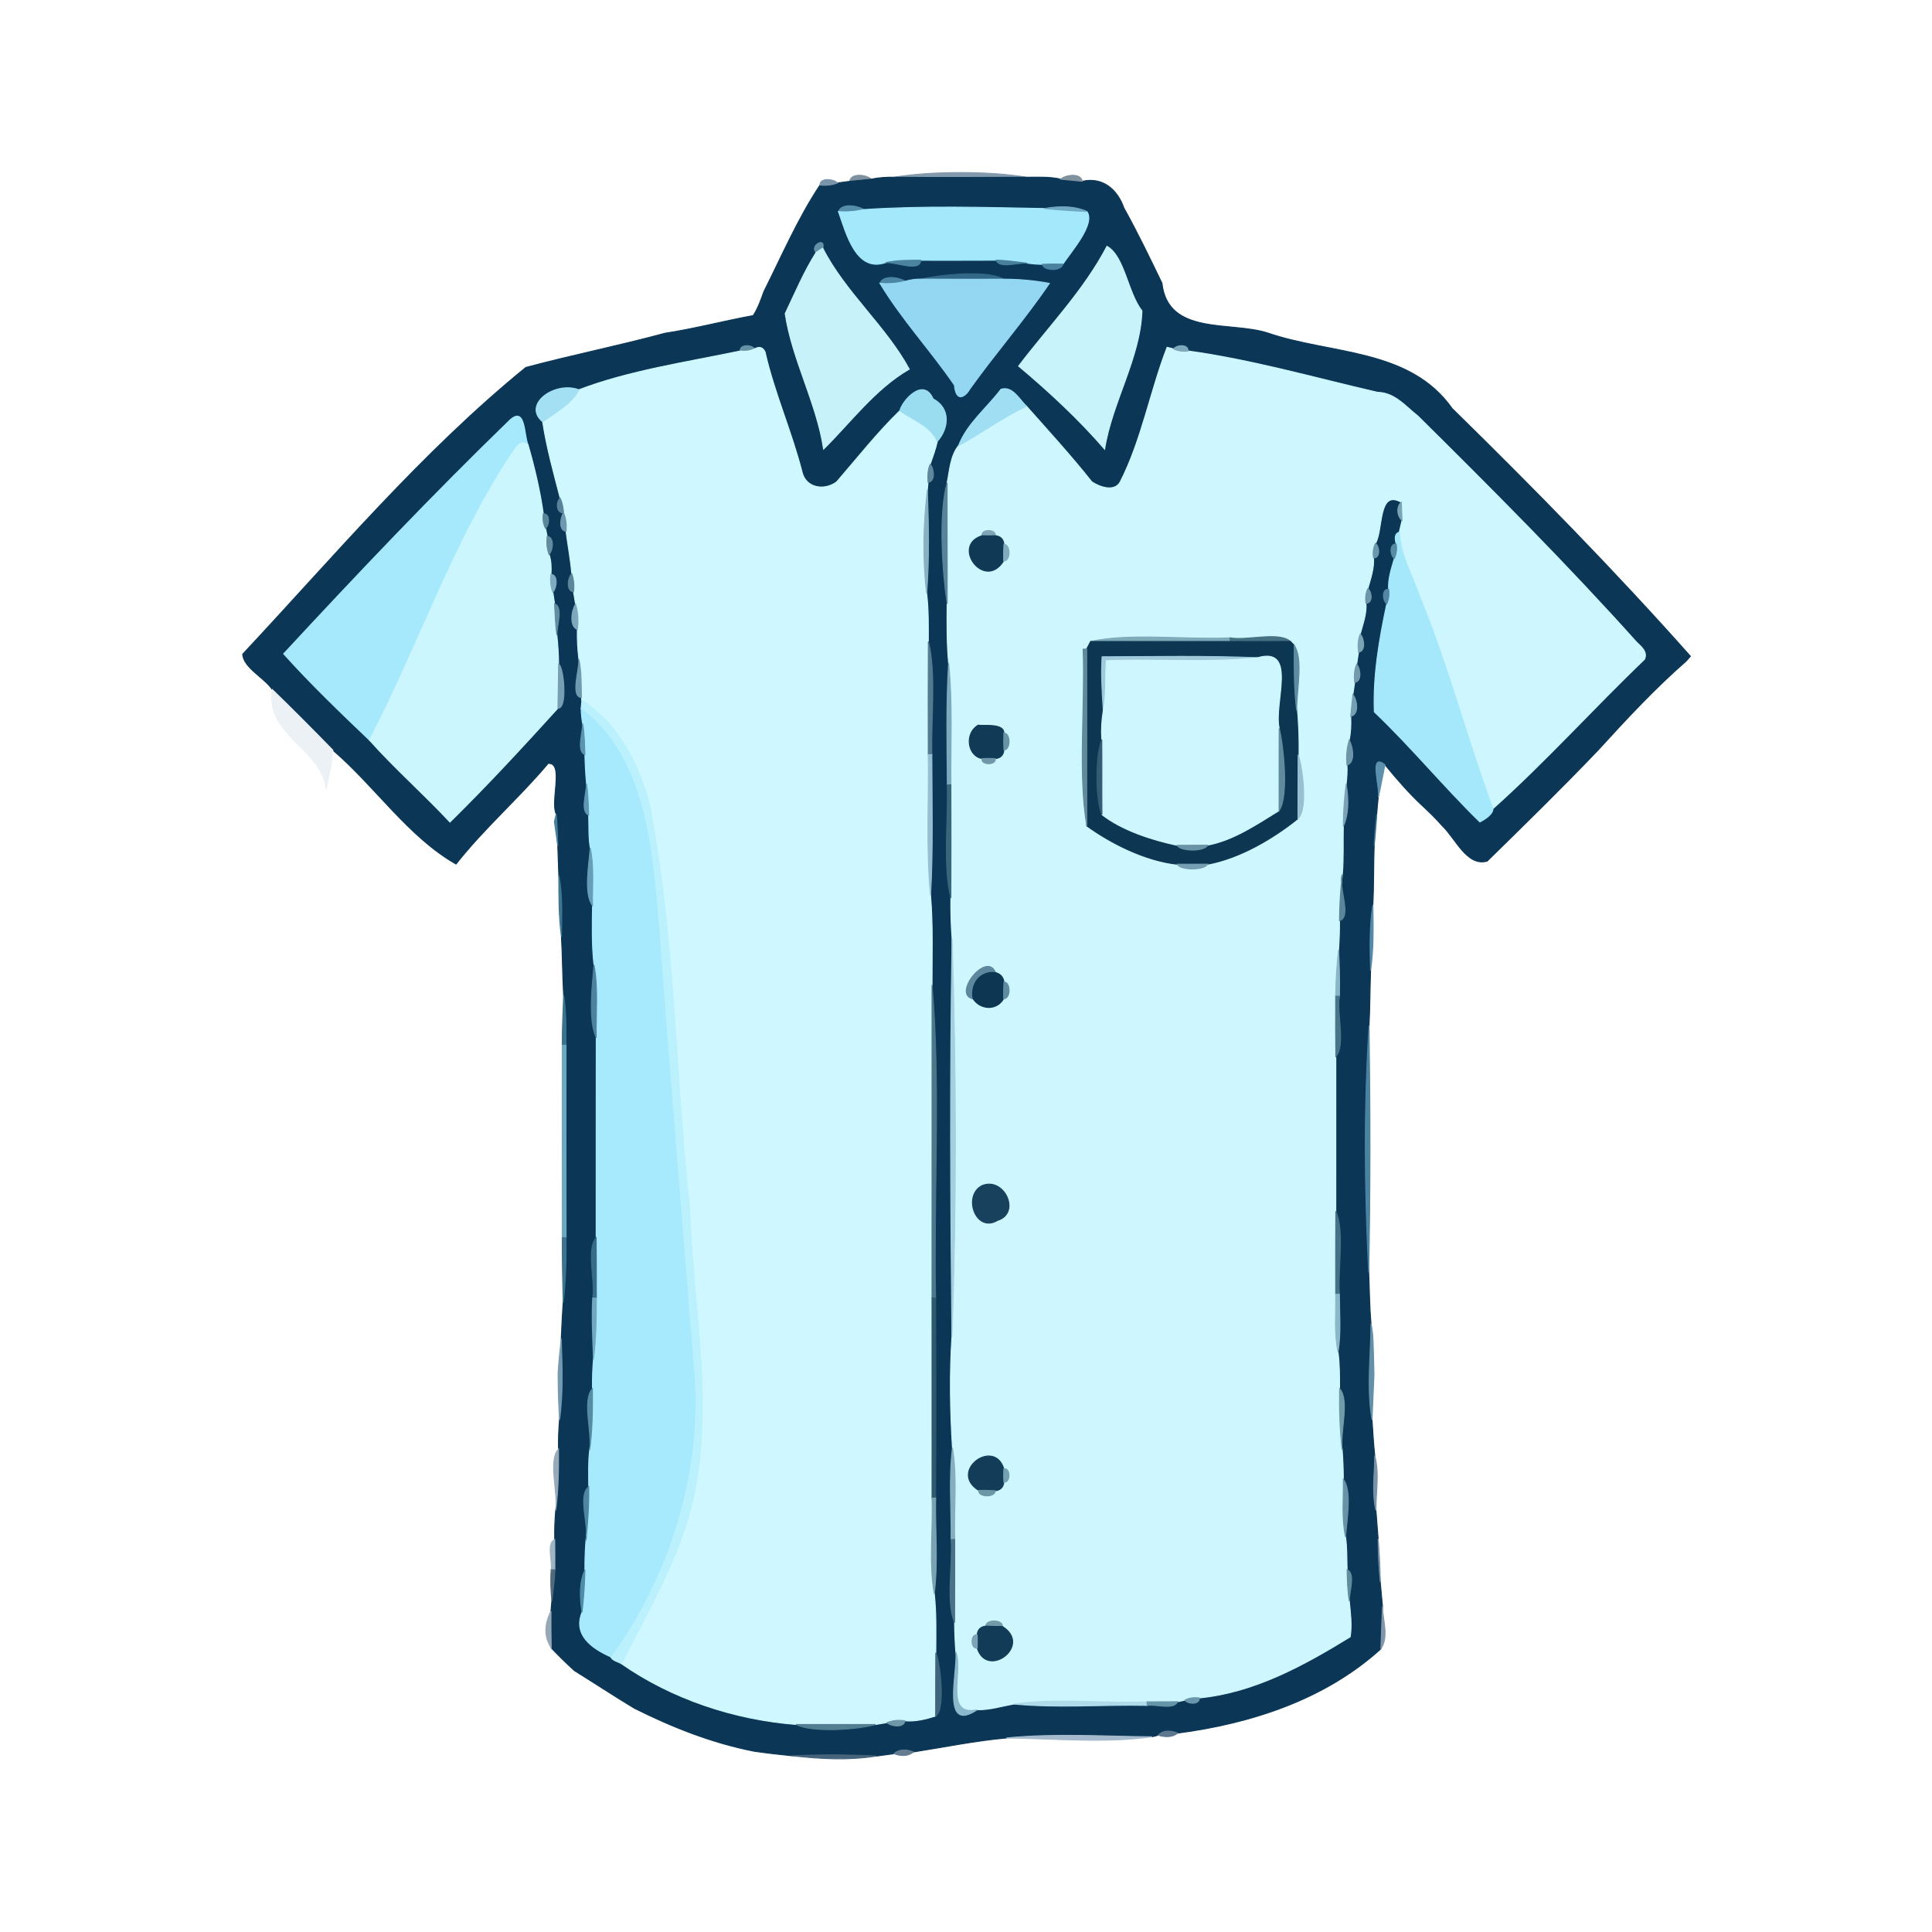 <svg xmlns="http://www.w3.org/2000/svg" height="512pt" version="1.1" viewBox="0 0 512 512" width="512pt">

<path d="M 237.01 46.97 C 246.37 45.32 262.63 45.31 271.99 46.97 C 260.33 47.01 248.67 47.08 237.01 46.97 Z" fill="#839aac" opacity="1.00" stroke="#839aac" stroke-width="0.25" data-index="1"></path>
<path d="M 225.18 48.06 C 225.48 45.78 229.55 46.23 230.92 47.49 C 229.48 47.63 226.61 47.92 225.18 48.06 Z" fill="#7f919f" opacity="1.00" stroke="#7f919f" stroke-width="0.25" data-index="2"></path>
<path d="M 230.92 47.49 C 232.91 47.04 234.96 46.93 237.01 46.97 C 248.67 47.08 260.33 47.01 271.99 46.97 C 275.01 46.98 278.11 46.78 281.09 47.48 C 282.52 47.62 285.38 47.91 286.81 48.05 C 292.28 46.82 296.16 50.28 297.84 55.12 C 301.47 61.62 304.68 68.34 307.93 75.03 C 309.48 89.06 326.30 85.06 335.99 88.26 C 352.77 94.00 373.56 92.26 384.83 108.26 C 406.52 129.51 427.81 151.22 447.97 173.91 C 447.69 174.23 447.14 174.87 446.87 175.18 C 438.54 182.45 430.97 190.60 423.55 198.74 C 413.96 208.78 404.02 218.49 394.11 228.21 C 388.72 229.72 385.72 222.13 382.21 218.85 C 380.61 216.99 378.84 215.30 377.06 213.63 C 373.40 210.25 370.17 206.49 367.02 202.66 C 362.58 199.18 365.85 208.81 365.25 211.27 C 365.09 212.77 364.96 214.28 364.84 215.79 C 364.51 218.57 364.22 221.40 364.17 224.21 C 363.97 229.40 364.10 234.60 363.82 239.79 C 362.89 245.55 363.05 251.40 363.22 257.22 C 363.04 262.06 363.06 266.93 362.81 271.78 C 361.41 293.53 361.59 315.47 362.72 337.23 C 362.92 341.71 362.94 346.23 363.32 350.72 C 363.30 359.20 362.10 367.86 363.60 376.28 C 363.81 379.40 363.99 382.58 364.32 385.71 C 364.31 390.54 363.49 395.52 364.64 400.30 C 364.84 402.78 365.03 405.27 365.22 407.78 C 365.23 411.59 365.42 415.41 365.78 419.23 C 365.93 420.85 366.22 424.09 366.37 425.72 C 366.19 429.43 366.08 433.21 365.95 436.95 C 351.21 450.36 331.55 456.75 312.10 459.29 C 310.40 458.61 308.30 458.38 306.94 459.85 C 306.54 459.96 305.73 460.17 305.32 460.27 C 292.46 460.16 279.52 459.29 266.70 460.58 C 258.42 461.32 250.28 463.01 242.08 464.28 C 240.38 463.61 238.35 463.43 236.90 464.75 C 235.36 464.95 233.82 465.15 232.28 465.37 C 224.77 464.96 217.26 464.99 209.75 465.28 C 206.42 464.95 203.14 464.57 199.84 464.09 C 188.75 461.92 178.20 457.75 168.13 452.71 C 162.76 449.48 157.53 446.02 152.21 442.72 C 150.09 440.79 148.05 438.79 146.08 436.71 C 146.03 433.44 145.99 430.24 146.01 426.99 C 146.07 426.31 146.19 424.94 146.25 424.26 C 146.57 421.48 147.00 418.78 147.04 416.01 C 147.06 413.32 147.05 410.65 147.01 407.99 C 146.95 405.39 147.04 402.81 147.27 400.26 C 147.99 394.86 148.04 389.41 148.01 384.00 C 147.96 381.40 148.05 378.82 148.28 376.26 C 149.30 369.13 148.96 361.92 148.74 354.77 C 148.88 351.56 149.02 348.41 149.24 345.23 C 149.95 339.51 150.07 333.74 150.02 328.00 C 149.99 310.99 150.00 293.99 150.01 276.99 C 149.98 272.55 150.09 268.09 149.37 263.71 C 149.08 258.54 149.07 253.38 148.79 248.23 C 148.84 242.81 149.17 237.34 148.09 232.00 C 148.01 229.39 147.92 226.80 147.82 224.22 C 147.70 221.36 147.71 218.54 147.40 215.72 C 145.76 212.50 149.57 201.98 145.26 202.32 C 137.50 211.55 128.32 219.48 120.85 228.98 C 108.15 221.73 99.43 208.41 88.22 198.81 C 82.94 193.40 77.62 188.03 72.19 182.77 C 70.10 179.61 64.50 176.97 64.32 173.36 C 88.59 147.41 111.71 119.88 139.35 97.38 C 151.58 94.10 164.02 91.62 176.24 88.31 C 184.10 87.11 191.80 85.06 199.61 83.63 C 200.88 81.67 201.66 79.46 202.43 77.28 C 207.20 67.78 211.41 57.94 217.30 49.06 C 218.88 49.19 220.48 49.08 221.96 48.48 C 222.77 48.37 224.38 48.17 225.18 48.06 C 226.61 47.92 229.48 47.63 230.92 47.49 Z" fill="#0b3655" opacity="1.00" stroke="#0b3655" stroke-width="0.25" data-index="3" style="opacity: 1;"></path>
<path d="M 281.09 47.48 C 282.45 46.26 286.50 45.79 286.81 48.05 C 285.38 47.91 282.52 47.62 281.09 47.48 Z" fill="#80929e" opacity="1.00" stroke="#80929e" stroke-width="0.25" data-index="4"></path>
<path d="M 217.30 49.06 C 217.27 47.01 220.87 47.39 221.96 48.48 C 220.48 49.08 218.88 49.19 217.30 49.06 Z" fill="#7a94aa" opacity="1.00" stroke="#7a94aa" stroke-width="0.25" data-index="5"></path>
<path d="M 222.20 56.08 C 222.99 53.79 227.18 54.43 228.93 55.54 C 226.73 56.08 224.49 56.26 222.20 56.08 Z" fill="#568da9" opacity="1.00" stroke="#568da9" stroke-width="0.25" data-index="6"></path>
<path d="M 228.93 55.54 C 244.80 54.47 260.83 54.97 276.74 55.26 C 280.49 55.63 284.26 55.89 288.04 56.05 C 290.34 59.28 284.24 66.22 281.67 70.00 C 279.85 69.95 278.02 69.96 276.21 70.06 C 274.88 70.04 273.56 69.93 272.25 69.75 C 269.48 69.41 266.77 69.00 264.00 68.96 C 257.32 68.95 250.66 69.03 243.99 68.97 C 240.86 68.97 237.73 68.92 234.67 69.60 C 226.82 72.29 224.21 61.76 222.20 56.08 C 224.49 56.26 226.73 56.08 228.93 55.54 Z" fill="#a4e8fc" opacity="1.00" stroke="#a4e8fc" stroke-width="0.25" data-index="7" style="opacity: 1;"></path>
<path d="M 276.74 55.26 C 281.40 54.44 285.16 54.71 288.04 56.05 C 284.26 55.89 280.49 55.63 276.74 55.26 Z" fill="#70a7c2" opacity="1.00" stroke="#70a7c2" stroke-width="0.25" data-index="8"></path>

<path d="M 216.27 66.91 C 214.43 65.07 218.94 62.68 218.03 65.75 C 217.59 66.04 216.71 66.62 216.27 66.91 Z" fill="#6491a8" opacity="1.00" stroke="#6491a8" stroke-width="0.25" data-index="10"></path>
<path d="M 293.36 65.27 C 298.02 67.87 298.85 77.54 302.63 82.38 C 302.23 94.88 294.72 106.51 292.74 119.03 C 286.12 111.33 277.84 103.62 269.94 97.02 C 277.86 86.56 287.22 77.01 293.36 65.27 Z" fill="#c8f3fa" opacity="1.00" stroke="#c8f3fa" stroke-width="0.25" data-index="11" style="opacity: 1;"></path>
<path d="M 216.27 66.91 C 216.71 66.62 217.59 66.04 218.03 65.75 C 223.99 77.48 234.84 86.49 240.96 97.83 C 231.86 103.10 225.31 112.09 218.26 119.02 C 216.37 106.63 209.94 95.44 208.08 83.11 C 210.68 77.66 213.04 72.03 216.27 66.91 Z" fill="#c7f2f9" opacity="1.00" stroke="#c7f2f9" stroke-width="0.25" data-index="12" style="opacity: 1;"></path>
<path d="M 234.67 69.60 C 237.73 68.92 240.86 68.97 243.99 68.97 C 243.86 72.27 237.12 69.30 234.67 69.60 Z" fill="#4b849e" opacity="1.00" stroke="#4b849e" stroke-width="0.25" data-index="13"></path>
<path d="M 264.00 68.96 C 266.77 69.00 269.48 69.41 272.25 69.75 C 269.80 69.47 264.88 71.32 264.00 68.96 Z" fill="#48809b" opacity="1.00" stroke="#48809b" stroke-width="0.25" data-index="14"></path>
<path d="M 276.21 70.06 C 278.02 69.96 279.85 69.95 281.67 70.00 C 281.35 71.90 276.64 71.87 276.21 70.06 Z" fill="#4b829f" opacity="1.00" stroke="#4b829f" stroke-width="0.25" data-index="15"></path>
<path d="M 244.01 73.97 C 248.57 72.93 261.46 71.36 266.02 73.99 C 258.68 74.02 251.34 74.01 244.01 73.97 Z" fill="#326787" opacity="1.00" stroke="#326787" stroke-width="0.25" data-index="16"></path>
<path d="M 233.19 75.07 C 234.03 72.80 238.17 73.46 239.94 74.54 C 237.74 75.12 235.49 75.30 233.19 75.07 Z" fill="#4b86a4" opacity="1.00" stroke="#4b86a4" stroke-width="0.25" data-index="17"></path>
<path d="M 239.94 74.54 C 241.26 74.13 242.62 73.95 244.01 73.97 C 251.34 74.01 258.68 74.02 266.02 73.99 C 270.07 73.98 274.12 74.35 278.10 75.09 C 271.55 84.74 263.83 93.55 257.05 103.04 C 256.10 104.82 253.40 107.15 252.93 102.06 C 246.63 92.87 238.94 84.64 233.19 75.07 C 235.49 75.30 237.74 75.12 239.94 74.54 Z" fill="#94d7f2" opacity="1.00" stroke="#94d7f2" stroke-width="0.25" data-index="18"></path>

<path d="M 176.24 88.31 C 182.51 83.30 193.34 77.52 202.43 77.28 C 201.66 79.46 200.88 81.67 199.61 83.63 C 191.80 85.06 184.10 87.11 176.24 88.31 Z" fill="#a2ddef" opacity="1.00" stroke="#a2ddef" stroke-width="0.25" data-index="20" style="opacity: 1; visibility: hidden;"></path>
<path d="M 196.16 93.02 C 196.00 91.17 199.15 91.32 199.99 92.44 C 198.81 93.06 197.47 93.19 196.16 93.02 Z" fill="#6791a5" opacity="1.00" stroke="#6791a5" stroke-width="0.25" data-index="21"></path>
<path d="M 199.99 92.44 C 201.23 91.74 202.15 92.02 202.75 93.27 C 205.23 104.21 209.88 114.49 212.62 125.35 C 213.76 129.42 218.58 130.07 221.73 127.70 C 227.23 121.34 232.43 114.71 238.47 108.84 C 241.93 111.33 246.64 112.81 248.40 116.99 C 247.94 119.05 247.20 121.03 246.52 123.02 C 245.82 124.52 245.85 126.18 245.94 127.79 C 245.90 128.27 245.81 129.23 245.77 129.71 C 244.70 138.84 244.45 148.16 245.58 157.31 C 246.09 161.51 246.02 165.77 246.02 170.00 C 245.96 180.00 245.97 190.00 246.00 200.00 C 246.19 212.43 245.39 224.91 246.61 237.30 C 247.28 245.18 246.98 253.10 247.00 261.00 C 246.99 288.67 247.01 316.34 246.99 344.00 C 247.00 361.67 246.99 379.33 247.00 397.00 C 247.31 405.41 246.13 413.98 247.59 422.32 C 248.18 427.50 248.01 432.77 248.00 438.00 C 247.94 443.58 247.98 449.17 247.96 454.76 C 245.33 455.58 242.60 456.29 239.81 456.02 C 238.20 455.78 236.55 455.90 235.04 456.52 C 234.28 456.64 232.77 456.89 232.02 457.01 C 225.00 457.00 217.99 457.00 210.98 457.00 C 194.61 455.73 178.11 450.27 164.66 440.88 C 172.35 425.62 181.54 410.59 184.41 393.39 C 188.75 369.06 183.47 344.55 182.76 320.14 C 178.75 284.18 179.00 247.64 171.86 212.12 C 168.88 201.83 163.56 191.45 154.20 185.65 L 154.09 184.85 C 154.01 181.45 154.11 178.03 153.41 174.69 C 153.08 172.07 152.95 169.44 153.00 166.81 C 153.32 164.48 153.16 162.23 152.53 160.06 C 152.40 159.25 152.13 157.63 151.99 156.82 C 152.19 155.21 152.06 153.58 151.53 152.05 C 151.20 148.27 150.50 144.56 150.01 140.82 C 150.17 139.14 150.01 137.44 149.35 135.88 C 149.25 134.55 149.01 133.23 148.46 132.01 C 146.73 125.32 144.85 118.61 143.82 111.78 C 147.26 109.25 151.33 107.19 153.43 103.29 C 166.64 98.23 181.95 95.99 196.16 93.02 C 197.47 93.19 198.81 93.06 199.99 92.44 Z" fill="#cef7ff" opacity="1.00" stroke="#cef7ff" stroke-width="0.25" data-index="22" style="opacity: 1;"></path>
<path d="M 309.29 92.04 C 309.72 92.15 310.58 92.36 311.01 92.46 C 312.19 93.05 313.53 93.21 314.84 93.01 C 331.74 95.34 348.36 100.11 365.01 103.96 C 369.62 104.02 372.47 107.67 375.75 110.25 C 395.53 129.83 415.19 149.53 433.76 170.23 C 435.00 171.40 436.71 172.80 435.81 174.73 C 422.24 187.72 409.62 201.80 395.64 214.31 C 388.81 195.93 383.89 176.81 376.45 158.62 C 374.44 152.81 371.17 147.27 370.83 141.03 C 371.01 140.25 371.37 138.69 371.55 137.92 C 371.51 136.71 371.42 134.31 371.37 133.11 C 365.13 129.55 366.62 140.47 364.52 143.99 C 363.90 145.18 363.79 146.53 364.00 147.84 C 364.20 150.64 363.23 153.34 362.49 155.99 C 361.91 157.19 361.79 158.53 362.00 159.84 C 362.22 162.66 361.18 165.34 360.48 168.02 C 359.85 169.55 359.83 171.21 360.02 172.82 C 359.90 173.63 359.65 175.23 359.53 176.04 C 358.89 177.55 358.82 179.20 359.00 180.82 C 358.88 181.63 358.64 183.27 358.52 184.09 C 358.38 185.52 358.09 188.38 357.95 189.81 C 358.06 191.91 357.98 194.04 357.56 196.11 C 356.92 198.31 356.72 200.52 356.96 202.77 C 357.06 204.43 356.94 206.09 356.75 207.75 C 356.26 211.47 356.00 215.22 355.99 218.99 C 355.89 223.23 356.11 227.50 355.73 231.74 C 355.26 235.81 355.01 239.90 354.98 244.01 C 355.00 246.58 354.92 249.16 354.73 251.74 C 354.27 255.80 354.00 259.90 353.97 264.00 C 353.93 269.32 353.94 274.67 354.01 280.00 C 353.99 293.66 354.01 307.33 354.00 321.00 C 353.95 328.33 353.97 335.66 353.97 343.00 C 354.07 348.09 353.51 353.29 354.59 358.32 C 355.03 361.49 355.00 364.78 355.00 368.00 C 354.91 373.42 355.06 378.86 355.69 384.26 C 355.89 386.82 355.99 389.40 356.00 392.00 C 356.08 397.08 355.51 402.29 356.58 407.32 C 357.01 410.14 356.90 413.12 357.00 416.00 C 357.05 418.74 357.13 421.57 357.58 424.32 C 357.88 427.41 358.33 430.66 357.82 433.78 C 345.51 441.34 332.49 448.52 317.83 449.97 C 316.52 449.80 315.18 449.92 314.01 450.56 C 313.53 450.66 312.58 450.87 312.11 450.97 C 309.39 450.96 306.69 450.97 303.99 451.00 C 292.25 451.51 280.33 449.93 268.67 451.58 C 265.45 452.15 262.29 453.17 258.99 453.10 C 250.05 455.06 255.38 442.77 253.30 437.74 C 253.10 435.15 253.00 432.57 252.98 430.00 C 253.02 422.66 253.02 415.32 253.01 407.99 C 252.76 399.90 253.74 391.69 252.41 383.68 C 251.80 373.90 251.64 364.03 252.27 354.26 C 253.52 319.15 253.43 283.85 252.31 248.73 C 252.03 245.15 251.95 241.58 251.99 238.00 C 252.04 227.99 252.02 217.99 252.00 208.00 C 251.90 197.23 252.50 186.42 251.39 175.70 C 250.90 170.47 250.96 165.23 251.00 160.00 C 251.07 149.32 250.95 138.64 251.00 127.97 C 251.66 124.70 251.85 120.81 254.02 118.10 C 260.12 114.79 265.73 110.61 272.02 107.64 C 277.85 114.22 283.85 120.76 289.33 127.68 C 291.41 129.08 295.28 130.43 296.82 127.80 C 302.57 116.58 304.74 103.80 309.29 92.04 Z" fill="#cef6fe" opacity="1.00" stroke="#cef6fe" stroke-width="0.25" data-index="23" style="opacity: 1;"></path>
<path d="M 311.01 92.46 C 311.84 91.33 314.99 91.16 314.84 93.01 C 313.53 93.21 312.19 93.05 311.01 92.46 Z" fill="#7ea9bd" opacity="1.00" stroke="#7ea9bd" stroke-width="0.25" data-index="24"></path>
<path d="M 143.82 111.78 C 138.32 107.24 146.96 100.89 153.43 103.29 C 151.33 107.19 147.26 109.25 143.82 111.78 Z" fill="#a3e0f3" opacity="1.00" stroke="#a3e0f3" stroke-width="0.25" data-index="25"></path>
<path d="M 238.47 108.84 C 239.10 106.15 244.70 99.82 247.29 105.70 C 251.98 108.19 251.52 113.45 248.40 116.99 C 246.64 112.81 241.93 111.33 238.47 108.84 Z" fill="#9bddf0" opacity="1.00" stroke="#9bddf0" stroke-width="0.25" data-index="26"></path>
<path d="M 265.27 103.15 C 268.35 102.20 270.15 105.87 272.02 107.64 C 265.73 110.61 260.12 114.79 254.02 118.10 C 256.33 112.16 261.51 108.14 265.27 103.15 Z" fill="#a0dff3" opacity="1.00" stroke="#a0dff3" stroke-width="0.25" data-index="27"></path>

<path d="M 135.32 111.14 C 139.36 107.75 138.83 115.44 139.95 117.90 C 137.56 116.11 136.31 119.48 135.08 121.05 C 119.75 144.52 110.84 171.40 97.92 196.16 C 90.15 188.74 82.34 181.25 75.17 173.27 C 94.76 152.12 114.62 131.20 135.32 111.14 Z" fill="#a6e9fc" opacity="1.00" stroke="#a6e9fc" stroke-width="0.25" data-index="29" style="opacity: 1;"></path>
<path d="M 135.08 121.05 C 136.31 119.48 137.56 116.11 139.95 117.90 C 141.67 123.88 143.13 130.01 143.98 136.17 C 143.81 137.48 143.93 138.83 144.57 140.02 C 144.68 140.55 144.89 141.61 145.00 142.14 C 144.82 143.76 144.90 145.43 145.52 146.96 C 146.10 148.63 146.11 150.44 146.02 152.19 C 145.78 153.80 145.91 155.44 146.51 156.96 C 146.62 157.72 146.85 159.22 146.96 159.98 C 147.11 162.75 147.19 165.55 147.58 168.32 C 147.86 170.87 148.01 173.43 148.04 176.00 C 147.98 179.89 147.93 183.77 147.86 187.66 C 138.55 197.93 129.08 208.18 119.24 217.86 C 112.33 210.44 104.66 203.72 97.92 196.16 C 110.84 171.40 119.75 144.52 135.08 121.05 Z" fill="#ccf6fe" opacity="1.00" stroke="#ccf6fe" stroke-width="0.25" data-index="30" style="opacity: 1;"></path>
<path d="M 245.94 127.79 C 245.85 126.18 245.82 124.52 246.52 123.02 C 247.54 124.18 247.96 127.67 245.94 127.79 Z" fill="#5f889d" opacity="1.00" stroke="#5f889d" stroke-width="0.25" data-index="31"></path>
<path d="M 251.00 160.00 C 249.77 151.92 248.65 136.09 251.00 127.97 C 250.95 138.64 251.07 149.32 251.00 160.00 Z" fill="#578499" opacity="1.00" stroke="#578499" stroke-width="0.25" data-index="32"></path>
<path d="M 245.58 157.31 C 244.45 148.16 244.70 138.84 245.77 129.71 C 246.08 138.90 246.30 148.13 245.58 157.31 Z" fill="#88b2c2" opacity="1.00" stroke="#88b2c2" stroke-width="0.25" data-index="33"></path>
<path d="M 148.46 132.01 C 149.01 133.23 149.25 134.55 149.35 135.88 C 147.42 136.11 147.27 132.97 148.46 132.01 Z" fill="#5a829b" opacity="1.00" stroke="#5a829b" stroke-width="0.25" data-index="34"></path>
<path d="M 371.37 133.11 C 371.42 134.31 371.51 136.71 371.55 137.92 C 370.23 136.82 369.98 134.24 371.37 133.11 Z" fill="#78a4b5" opacity="1.00" stroke="#78a4b5" stroke-width="0.25" data-index="35"></path>
<path d="M 143.98 136.17 C 145.82 136.02 145.66 139.15 144.57 140.02 C 143.93 138.83 143.81 137.48 143.98 136.17 Z" fill="#5b8598" opacity="1.00" stroke="#5b8598" stroke-width="0.25" data-index="36"></path>
<path d="M 149.35 135.88 C 150.01 137.44 150.17 139.14 150.01 140.82 C 148.00 140.60 148.47 137.15 149.35 135.88 Z" fill="#6f97af" opacity="1.00" stroke="#6f97af" stroke-width="0.25" data-index="37"></path>
<path d="M 260.24 141.97 C 259.90 140.14 264.09 140.14 263.76 141.97 C 262.58 142.03 261.41 142.03 260.24 141.97 Z" fill="#7ca5b7" opacity="1.00" stroke="#7ca5b7" stroke-width="0.25" data-index="38"></path>
<path d="M 370.01 144.17 C 369.49 142.36 369.76 141.31 370.83 141.03 C 371.17 147.27 374.44 152.81 376.45 158.62 C 383.89 176.81 388.81 195.93 395.64 214.31 C 395.71 215.77 393.49 217.16 392.18 217.83 C 382.53 208.40 373.98 197.96 364.21 188.66 C 363.83 179.03 365.51 169.40 367.51 160.00 C 368.06 158.79 368.20 157.46 368.00 156.16 C 367.80 153.36 368.76 150.66 369.51 148.00 C 370.07 146.80 370.23 145.47 370.01 144.17 Z" fill="#a6e8fb" opacity="1.00" stroke="#a6e8fb" stroke-width="0.25" data-index="39"></path>
<path d="M 145.00 142.14 C 146.98 142.34 146.56 145.79 145.52 146.96 C 144.90 145.43 144.82 143.76 145.00 142.14 Z" fill="#628c9d" opacity="1.00" stroke="#628c9d" stroke-width="0.25" data-index="40"></path>
<path d="M 265.97 148.65 C 260.93 156.70 251.92 144.59 260.24 141.97 C 261.41 142.03 262.58 142.03 263.76 141.97 C 265.13 142.09 265.90 142.85 266.06 144.24 C 265.97 145.71 265.94 147.18 265.97 148.65 Z" fill="#0f3955" opacity="1.00" stroke="#0f3955" stroke-width="0.25" data-index="41"></path>
<path d="M 266.06 144.24 C 267.90 144.25 267.87 148.79 265.97 148.65 C 265.94 147.18 265.97 145.71 266.06 144.24 Z" fill="#81acbc" opacity="1.00" stroke="#81acbc" stroke-width="0.25" data-index="42"></path>
<path d="M 364.00 147.84 C 363.79 146.53 363.90 145.18 364.52 143.99 C 365.63 144.83 365.84 147.97 364.00 147.84 Z" fill="#6c98ab" opacity="1.00" stroke="#6c98ab" stroke-width="0.25" data-index="43"></path>
<path d="M 369.51 148.00 C 368.37 147.18 368.15 144.02 370.01 144.17 C 370.23 145.47 370.07 146.80 369.51 148.00 Z" fill="#568ba2" opacity="1.00" stroke="#568ba2" stroke-width="0.25" data-index="44"></path>
<path d="M 146.02 152.19 C 147.99 152.35 147.56 155.83 146.51 156.96 C 145.91 155.44 145.78 153.80 146.02 152.19 Z" fill="#80aac0" opacity="1.00" stroke="#80aac0" stroke-width="0.25" data-index="45"></path>
<path d="M 151.53 152.05 C 152.06 153.58 152.19 155.21 151.99 156.82 C 149.99 156.67 150.41 153.14 151.53 152.05 Z" fill="#598698" opacity="1.00" stroke="#598698" stroke-width="0.25" data-index="46"></path>
<path d="M 362.00 159.84 C 361.79 158.53 361.91 157.19 362.49 155.99 C 363.62 156.81 363.85 159.98 362.00 159.84 Z" fill="#6c95aa" opacity="1.00" stroke="#6c95aa" stroke-width="0.25" data-index="47"></path>
<path d="M 367.51 160.00 C 366.35 159.19 366.14 156.00 368.00 156.16 C 368.20 157.46 368.06 158.79 367.51 160.00 Z" fill="#5385a5" opacity="1.00" stroke="#5385a5" stroke-width="0.25" data-index="48"></path>
<path d="M 146.96 159.98 C 149.34 160.94 147.53 165.86 147.58 168.32 C 147.19 165.55 147.11 162.75 146.96 159.98 Z" fill="#628c9f" opacity="1.00" stroke="#628c9f" stroke-width="0.25" data-index="49"></path>
<path d="M 152.53 160.06 C 153.16 162.23 153.32 164.48 153.00 166.81 C 150.82 165.93 151.45 161.81 152.53 160.06 Z" fill="#7ea9bc" opacity="1.00" stroke="#7ea9bc" stroke-width="0.25" data-index="50"></path>
<path d="M 360.02 172.82 C 359.83 171.21 359.85 169.55 360.48 168.02 C 361.53 169.15 362.00 172.63 360.02 172.82 Z" fill="#7aa3b4" opacity="1.00" stroke="#7aa3b4" stroke-width="0.25" data-index="51"></path>
<path d="M 289.02 170.00 C 299.33 167.68 314.01 169.56 326.00 169.04 L 326.00 170.00 C 313.67 170.03 301.35 169.98 289.02 170.00 Z" fill="#7faaba" opacity="1.00" stroke="#7faaba" stroke-width="0.25" data-index="52"></path>
<path d="M 326.00 169.04 C 330.66 169.82 339.00 167.30 341.98 170.00 C 336.64 169.99 331.33 170.04 326.00 170.00 L 326.00 169.04 Z" fill="#467183" opacity="1.00" stroke="#467183" stroke-width="0.25" data-index="53"></path>
<path d="M 246.02 170.00 C 248.12 178.18 246.72 190.13 246.95 199.99 L 246.00 200.00 C 245.97 190.00 245.96 180.00 246.02 170.00 Z" fill="#537a90" opacity="1.00" stroke="#537a90" stroke-width="0.25" data-index="54"></path>
<path d="M 287.99 171.99 C 288.24 171.49 288.76 170.50 289.02 170.00 C 301.35 169.98 313.67 170.03 326.00 170.00 C 331.33 170.04 336.64 169.99 341.98 170.00 C 342.23 170.25 342.73 170.75 342.98 171.01 C 342.95 176.78 342.92 182.57 343.62 188.31 C 343.94 192.20 344.07 196.09 344.02 200.00 C 343.96 205.64 344.00 211.29 343.97 216.94 C 337.52 222.13 328.71 227.41 320.04 229.01 C 317.34 229.01 314.65 229.01 311.97 229.03 C 303.47 228.08 294.50 223.55 288.02 218.88 C 287.95 203.25 288.04 187.62 287.99 171.99 Z" fill="#0d3653" opacity="1.00" stroke="#0d3653" stroke-width="0.25" data-index="55"></path>
<path d="M 342.98 171.01 C 345.45 174.62 343.60 182.95 343.62 188.31 C 342.92 182.57 342.95 176.78 342.98 171.01 Z" fill="#5f8ba0" opacity="1.00" stroke="#5f8ba0" stroke-width="0.25" data-index="56"></path>
<path d="M 287.04 172.04 L 287.99 171.99 C 288.04 187.62 287.95 203.25 288.02 218.88 C 285.67 205.57 287.58 187.26 287.04 172.04 Z" fill="#608a99" opacity="1.00" stroke="#608a99" stroke-width="0.25" data-index="57"></path>
<path d="M 292.06 174.05 C 305.79 174.02 319.53 173.73 333.26 174.30 C 319.95 175.74 306.55 174.58 293.20 175.09 C 292.83 179.47 293.31 183.97 292.38 188.30 C 292.08 183.56 291.75 178.79 292.06 174.05 Z" fill="#a0cadb" opacity="1.00" stroke="#a0cadb" stroke-width="0.25" data-index="58"></path>
<path d="M 333.26 174.30 C 343.97 171.21 337.49 186.46 339.00 193.00 C 338.94 200.27 339.01 207.54 338.97 214.82 C 333.05 218.45 327.00 222.65 320.02 223.98 C 317.33 224.00 314.64 224.01 311.97 224.02 C 305.13 222.59 297.15 219.93 292.03 215.88 C 291.96 209.25 292.05 202.63 291.98 196.00 C 291.82 193.40 291.96 190.84 292.38 188.30 C 293.31 183.97 292.83 179.47 293.20 175.09 C 306.55 174.58 319.95 175.74 333.26 174.30 Z" fill="#cdf6fe" opacity="1.00" stroke="#cdf6fe" stroke-width="0.25" data-index="59"></path>
<path d="M 153.41 174.69 C 154.11 178.03 154.01 181.45 154.09 184.85 C 151.08 184.64 153.57 177.39 153.41 174.69 Z" fill="#6f9ab0" opacity="1.00" stroke="#6f9ab0" stroke-width="0.25" data-index="60"></path>

<path d="M 148.04 176.00 C 149.39 176.52 150.49 187.96 147.86 187.66 C 147.93 183.77 147.98 179.89 148.04 176.00 Z" fill="#769fb3" opacity="1.00" stroke="#769fb3" stroke-width="0.25" data-index="62"></path>
<path d="M 251.39 175.70 C 252.50 186.42 251.90 197.23 252.00 208.00 L 251.05 208.01 C 250.97 197.24 250.71 186.45 251.39 175.70 Z" fill="#7daabd" opacity="1.00" stroke="#7daabd" stroke-width="0.25" data-index="63"></path>
<path d="M 359.00 180.82 C 358.82 179.20 358.89 177.55 359.53 176.04 C 360.56 177.18 360.98 180.66 359.00 180.82 Z" fill="#7499ac" opacity="1.00" stroke="#7499ac" stroke-width="0.25" data-index="64"></path>
<path d="M 72.19 182.77 C 77.62 188.03 82.94 193.40 88.22 198.81 C 88.07 200.15 87.91 201.48 87.74 202.82 C 87.32 204.97 86.88 207.12 86.42 209.27 C 85.52 198.44 70.20 194.97 72.19 182.77 Z" fill="#ebf1f5" opacity="1.00" stroke="#ebf1f5" stroke-width="0.25" data-index="65"></path>
<path d="M 357.95 189.81 C 358.09 188.38 358.38 185.52 358.52 184.09 C 359.74 185.45 360.20 189.49 357.95 189.81 Z" fill="#75a0b1" opacity="1.00" stroke="#75a0b1" stroke-width="0.25" data-index="66"></path>
<path d="M 154.20 185.65 C 163.56 191.45 168.88 201.83 171.86 212.12 C 179.00 247.64 178.75 284.18 182.76 320.14 C 183.47 344.55 188.75 369.06 184.41 393.39 C 181.54 410.59 172.35 425.62 164.66 440.88 C 163.70 440.33 162.37 440.14 161.83 439.08 C 177.36 417.48 185.88 390.67 183.90 363.99 C 180.87 325.99 177.69 288.01 174.90 250.00 C 172.96 228.62 172.51 202.11 154.01 187.79 C 154.06 187.25 154.15 186.18 154.20 185.65 Z" fill="#baf1fd" opacity="1.00" stroke="#baf1fd" stroke-width="0.25" data-index="67"></path>
<path d="M 154.01 187.79 C 172.51 202.11 172.96 228.62 174.90 250.00 C 177.69 288.01 180.87 325.99 183.90 363.99 C 185.88 390.67 177.36 417.48 161.83 439.08 C 157.03 436.93 151.75 433.39 154.25 427.26 C 154.69 423.51 154.94 419.76 155.01 416.01 C 154.99 413.41 155.08 410.82 155.28 408.26 C 155.77 403.51 156.11 398.75 156.02 393.99 C 155.99 390.71 155.87 387.49 156.27 384.26 C 157.02 378.86 157.03 373.42 157.01 368.00 C 156.97 365.40 157.05 362.82 157.27 360.26 C 157.96 354.86 158.05 349.42 158.04 344.00 C 158.03 338.65 158.06 333.33 157.99 328.00 C 158.01 310.33 157.97 292.66 158.01 275.00 C 157.87 268.57 158.60 262.04 157.41 255.68 C 156.81 250.47 156.96 245.23 157.02 240.00 C 156.94 234.89 157.48 229.71 156.42 224.68 C 155.94 221.80 156.11 218.89 156.00 216.00 C 155.91 213.20 155.85 210.43 155.43 207.68 C 155.20 205.12 155.06 202.56 155.01 200.00 C 154.90 197.21 154.92 194.43 154.39 191.69 C 154.16 190.39 154.04 189.09 154.01 187.79 Z" fill="#a7eafd" opacity="1.00" stroke="#a7eafd" stroke-width="0.25" data-index="68" style="opacity: 1;"></path>
<path d="M 154.39 191.69 C 154.92 194.43 154.90 197.21 155.01 200.00 C 152.67 199.05 154.48 194.14 154.39 191.69 Z" fill="#5a93af" opacity="1.00" stroke="#5a93af" stroke-width="0.25" data-index="69"></path>
<path d="M 259.28 192.16 C 260.22 192.46 266.08 191.53 266.03 194.24 C 265.97 195.74 265.98 197.25 266.05 198.76 C 265.90 200.15 265.14 200.91 263.76 201.03 C 262.58 200.97 261.41 200.97 260.24 201.03 C 256.15 200.23 255.69 194.08 259.28 192.16 Z" fill="#113a56" opacity="1.00" stroke="#113a56" stroke-width="0.25" data-index="70"></path>
<path d="M 339.00 193.00 C 340.11 197.20 341.61 211.23 338.97 214.82 C 339.01 207.54 338.94 200.27 339.00 193.00 Z" fill="#618a9d" opacity="1.00" stroke="#618a9d" stroke-width="0.25" data-index="71"></path>
<path d="M 266.03 194.24 C 267.87 194.27 267.88 198.71 266.05 198.76 C 265.98 197.25 265.97 195.74 266.03 194.24 Z" fill="#6895a4" opacity="1.00" stroke="#6895a4" stroke-width="0.25" data-index="72"></path>
<path d="M 292.03 215.88 C 290.27 212.17 290.25 200.02 291.98 196.00 C 292.05 202.63 291.96 209.25 292.03 215.88 Z" fill="#325c74" opacity="1.00" stroke="#325c74" stroke-width="0.25" data-index="73"></path>
<path d="M 356.96 202.77 C 356.72 200.52 356.92 198.31 357.56 196.11 C 358.53 197.86 359.27 202.09 356.96 202.77 Z" fill="#6c95a7" opacity="1.00" stroke="#6c95a7" stroke-width="0.25" data-index="74"></path>

<path d="M 394.11 228.21 C 404.02 218.49 413.96 208.78 423.55 198.74 C 424.00 202.41 424.91 205.98 426.01 209.52 C 425.93 211.92 425.85 214.33 425.78 216.75 C 417.74 219.79 414.14 228.91 406.62 232.75 C 401.63 234.55 397.96 230.50 394.11 228.21 Z" fill="#86c4de" opacity="1.00" stroke="#86c4de" stroke-width="0.25" data-index="76" style="visibility: hidden; opacity: 1;"></path>
<path d="M 246.00 200.00 L 246.95 199.99 C 246.97 212.42 247.33 224.88 246.61 237.30 C 245.39 224.91 246.19 212.43 246.00 200.00 Z" fill="#96c0d1" opacity="1.00" stroke="#96c0d1" stroke-width="0.25" data-index="77"></path>
<path d="M 344.02 200.00 C 345.05 202.68 346.76 214.50 343.97 216.94 C 344.00 211.29 343.96 205.64 344.02 200.00 Z" fill="#96c0d0" opacity="1.00" stroke="#96c0d0" stroke-width="0.25" data-index="78"></path>
<path d="M 260.24 201.03 C 261.41 200.97 262.58 200.97 263.76 201.03 C 264.09 202.85 259.90 202.85 260.24 201.03 Z" fill="#6e98a9" opacity="1.00" stroke="#6e98a9" stroke-width="0.25" data-index="79"></path>

<path d="M 365.25 211.27 C 365.85 208.81 362.58 199.18 367.02 202.66 C 366.42 205.51 365.96 208.43 365.25 211.27 Z" fill="#5c90ad" opacity="1.00" stroke="#5c90ad" stroke-width="0.25" data-index="81"></path>

<path d="M 365.25 211.27 C 365.96 208.43 366.42 205.51 367.02 202.66 C 370.17 206.49 373.40 210.25 377.06 213.63 C 373.56 216.20 371.10 220.04 371.58 224.66 C 369.97 267.19 367.69 309.79 369.60 352.37 C 370.99 355.32 368.19 362.95 364.02 360.09 C 363.88 356.92 364.01 353.80 363.32 350.72 C 362.94 346.23 362.92 341.71 362.72 337.23 C 363.17 315.42 363.13 293.59 362.81 271.78 C 363.06 266.93 363.04 262.06 363.22 257.22 C 364.05 251.44 363.93 245.60 363.82 239.79 C 364.10 234.60 363.97 229.40 364.17 224.21 C 364.39 221.39 364.71 218.61 364.84 215.79 C 364.96 214.28 365.09 212.77 365.25 211.27 Z" fill="#85c4de" opacity="1.00" stroke="#85c4de" stroke-width="0.25" data-index="83" style="opacity: 1; visibility: hidden;"></path>
<path d="M 155.43 207.68 C 155.85 210.43 155.91 213.20 156.00 216.00 C 153.69 215.04 155.45 210.12 155.43 207.68 Z" fill="#5f97b5" opacity="1.00" stroke="#5f97b5" stroke-width="0.25" data-index="84"></path>
<path d="M 251.05 208.01 L 252.00 208.00 C 252.02 217.99 252.04 227.99 251.99 238.00 C 249.87 229.82 251.27 217.87 251.05 208.01 Z" fill="#3a667c" opacity="1.00" stroke="#3a667c" stroke-width="0.25" data-index="85"></path>
<path d="M 355.99 218.99 C 356.00 215.22 356.26 211.47 356.75 207.75 C 357.53 212.43 357.28 216.17 355.99 218.99 Z" fill="#7aa3b5" opacity="1.00" stroke="#7aa3b5" stroke-width="0.25" data-index="86"></path>

<path d="M 147.40 215.72 C 147.71 218.54 147.70 221.36 147.82 224.22 C 147.60 222.59 147.15 219.35 146.93 217.72 C 147.05 217.22 147.29 216.22 147.40 215.72 Z" fill="#477f9d" opacity="1.00" stroke="#477f9d" stroke-width="0.25" data-index="88"></path>
<path d="M 364.17 224.21 C 364.22 221.40 364.51 218.57 364.84 215.79 C 364.71 218.61 364.39 221.39 364.17 224.21 Z" fill="#3a6e8d" opacity="1.00" stroke="#3a6e8d" stroke-width="0.25" data-index="89"></path>

<path d="M 311.97 224.02 C 314.64 224.01 317.33 224.00 320.02 223.98 C 319.31 225.71 312.75 225.70 311.97 224.02 Z" fill="#6a94a6" opacity="1.00" stroke="#6a94a6" stroke-width="0.25" data-index="91"></path>
<path d="M 156.42 224.68 C 157.48 229.71 156.94 234.89 157.02 240.00 C 154.70 236.94 156.02 229.57 156.42 224.68 Z" fill="#659eb6" opacity="1.00" stroke="#659eb6" stroke-width="0.25" data-index="92"></path>

<path d="M 311.97 229.03 C 314.65 229.01 317.34 229.01 320.04 229.01 C 319.23 230.70 312.76 230.69 311.97 229.03 Z" fill="#769fb3" opacity="1.00" stroke="#769fb3" stroke-width="0.25" data-index="94"></path>
<path d="M 148.09 232.00 C 149.17 237.34 148.84 242.81 148.79 248.23 C 148.05 242.84 148.10 237.41 148.09 232.00 Z" fill="#3e7592" opacity="1.00" stroke="#3e7592" stroke-width="0.25" data-index="95"></path>
<path d="M 354.98 244.01 C 355.01 239.90 355.26 235.81 355.73 231.74 C 354.46 234.64 358.44 242.95 354.98 244.01 Z" fill="#5b8699" opacity="1.00" stroke="#5b8699" stroke-width="0.25" data-index="96"></path>
<path d="M 363.22 257.22 C 363.05 251.40 362.89 245.55 363.82 239.79 C 363.93 245.60 364.05 251.44 363.22 257.22 Z" fill="#5489a8" opacity="1.00" stroke="#5489a8" stroke-width="0.25" data-index="97"></path>
<path d="M 252.31 248.73 C 253.43 283.85 253.52 319.15 252.27 354.26 C 251.89 319.10 251.71 283.88 252.31 248.73 Z" fill="#a4cfdf" opacity="1.00" stroke="#a4cfdf" stroke-width="0.25" data-index="98"></path>
<path d="M 353.97 264.00 C 354.00 259.90 354.27 255.80 354.73 251.74 C 354.97 255.82 355.05 259.91 354.97 264.00 L 353.97 264.00 Z" fill="#8bb6c7" opacity="1.00" stroke="#8bb6c7" stroke-width="0.25" data-index="99"></path>
<path d="M 157.41 255.68 C 158.60 262.04 157.87 268.57 158.01 275.00 C 155.90 270.47 156.85 261.94 157.41 255.68 Z" fill="#4c829e" opacity="1.00" stroke="#4c829e" stroke-width="0.25" data-index="100"></path>
<path d="M 257.89 264.71 C 252.20 263.62 261.46 251.87 263.83 257.74 C 259.64 257.26 257.12 260.81 257.89 264.71 Z" fill="#5d879c" opacity="1.00" stroke="#5d879c" stroke-width="0.25" data-index="101"></path>
<path d="M 257.89 264.71 C 257.12 260.81 259.64 257.26 263.83 257.74 C 265.14 258.11 265.88 258.94 266.06 260.24 C 265.97 261.71 265.94 263.18 265.97 264.66 C 264.16 267.86 259.84 267.65 257.89 264.71 Z" fill="#0d3653" opacity="1.00" stroke="#0d3653" stroke-width="0.25" data-index="102"></path>
<path d="M 266.06 260.24 C 267.90 260.25 267.87 264.78 265.97 264.66 C 265.94 263.18 265.97 261.71 266.06 260.24 Z" fill="#5e8b9f" opacity="1.00" stroke="#5e8b9f" stroke-width="0.25" data-index="103"></path>
<path d="M 247.00 261.00 C 249.30 286.72 247.42 316.65 247.95 343.99 L 246.99 344.00 C 247.01 316.34 246.99 288.67 247.00 261.00 Z" fill="#4d7788" opacity="1.00" stroke="#4d7788" stroke-width="0.25" data-index="104"></path>
<path d="M 149.37 263.71 C 150.09 268.09 149.98 272.55 150.01 276.99 L 149.00 277.01 C 149.00 272.57 149.20 268.13 149.37 263.71 Z" fill="#3b728d" opacity="1.00" stroke="#3b728d" stroke-width="0.25" data-index="105"></path>
<path d="M 353.97 264.00 L 354.97 264.00 C 354.18 268.69 356.68 276.95 354.01 280.00 C 353.94 274.67 353.93 269.32 353.97 264.00 Z" fill="#4a7588" opacity="1.00" stroke="#4a7588" stroke-width="0.25" data-index="106"></path>
<path d="M 362.72 337.23 C 361.59 315.47 361.41 293.53 362.81 271.78 C 363.13 293.59 363.17 315.42 362.72 337.23 Z" fill="#4a82a0" opacity="1.00" stroke="#4a82a0" stroke-width="0.25" data-index="107"></path>
<path d="M 149.00 277.01 L 150.01 276.99 C 150.00 293.99 149.99 310.99 150.02 328.00 L 149.01 328.00 C 148.97 311.00 149.00 294.01 149.00 277.01 Z" fill="#6ea7c0" opacity="1.00" stroke="#6ea7c0" stroke-width="0.25" data-index="108"></path>
<path d="M 260.26 314.19 C 266.12 311.77 270.65 321.47 264.37 323.41 C 258.57 326.90 255.03 316.87 260.26 314.19 Z" fill="#18415d" opacity="1.00" stroke="#18415d" stroke-width="0.25" data-index="109"></path>
<path d="M 354.00 321.00 C 356.37 326.31 354.49 336.02 354.95 342.99 L 353.97 343.00 C 353.97 335.66 353.95 328.33 354.00 321.00 Z" fill="#467187" opacity="1.00" stroke="#467187" stroke-width="0.25" data-index="110"></path>
<path d="M 149.01 328.00 L 150.02 328.00 C 150.07 333.74 149.95 339.51 149.24 345.23 C 149.12 339.48 148.98 333.74 149.01 328.00 Z" fill="#3d738e" opacity="1.00" stroke="#3d738e" stroke-width="0.25" data-index="111"></path>
<path d="M 157.07 344.01 C 157.81 339.30 155.30 331.04 157.99 328.00 C 158.06 333.33 158.03 338.65 158.04 344.00 L 157.07 344.01 Z" fill="#366c88" opacity="1.00" stroke="#366c88" stroke-width="0.25" data-index="112"></path>
<path d="M 353.97 343.00 L 354.95 342.99 C 354.97 348.08 355.44 353.26 354.59 358.32 C 353.51 353.29 354.07 348.09 353.97 343.00 Z" fill="#8cb8ca" opacity="1.00" stroke="#8cb8ca" stroke-width="0.25" data-index="113"></path>
<path d="M 157.07 344.01 L 158.04 344.00 C 158.05 349.42 157.96 354.86 157.27 360.26 C 157.09 354.83 156.77 349.42 157.07 344.01 Z" fill="#70a8c2" opacity="1.00" stroke="#70a8c2" stroke-width="0.25" data-index="114"></path>
<path d="M 246.99 344.00 L 247.95 343.99 C 248.04 361.65 248.05 379.32 247.96 396.99 L 247.00 397.00 C 246.99 379.33 247.00 361.67 246.99 344.00 Z" fill="#2f586c" opacity="1.00" stroke="#2f586c" stroke-width="0.25" data-index="115"></path>

<path d="M 363.32 350.72 C 364.01 353.80 363.88 356.92 364.02 360.09 C 364.05 361.48 364.08 362.88 364.12 364.29 C 363.95 368.28 363.77 372.28 363.60 376.28 C 362.10 367.86 363.30 359.20 363.32 350.72 Z" fill="#638fa8" opacity="1.00" stroke="#638fa8" stroke-width="0.25" data-index="117"></path>
<path d="M 147.90 364.05 C 148.06 360.95 148.41 357.83 148.74 354.77 C 148.96 361.92 149.30 369.13 148.28 376.26 C 148.03 372.18 147.91 368.11 147.90 364.05 Z" fill="#749ab0" opacity="1.00" stroke="#749ab0" stroke-width="0.25" data-index="118"></path>

<path d="M 364.12 364.29 C 366.21 363.06 368.12 361.57 370.03 360.09 C 365.69 387.83 373.61 416.34 370.05 444.05 C 348.07 466.76 313.00 464.42 284.00 465.88 C 262.56 466.65 241.38 472.99 219.85 470.26 C 212.92 469.26 204.98 469.65 199.84 464.09 C 203.14 464.57 206.42 464.95 209.75 465.28 C 217.21 466.12 224.83 466.57 232.28 465.37 C 233.82 465.15 235.36 464.95 236.90 464.75 C 238.60 465.38 240.61 465.53 242.08 464.28 C 250.28 463.01 258.42 461.32 266.70 460.58 C 279.53 460.74 292.59 462.03 305.32 460.27 C 305.73 460.17 306.54 459.96 306.94 459.85 C 308.66 460.36 310.63 460.50 312.10 459.29 C 331.55 456.75 351.21 450.36 365.95 436.95 C 368.11 433.78 366.44 429.32 366.37 425.72 C 366.22 424.09 365.93 420.85 365.78 419.23 C 365.73 415.40 365.54 411.58 365.22 407.78 C 365.03 405.27 364.84 402.78 364.64 400.30 C 364.61 395.44 365.60 390.47 364.32 385.71 C 363.99 382.58 363.81 379.40 363.60 376.28 C 363.77 372.28 363.95 368.28 364.12 364.29 Z" fill="#cbd5de" opacity="1.00" stroke="#cbd5de" stroke-width="0.25" data-index="120" style="opacity: 1; visibility: hidden;"></path>
<path d="M 156.27 384.26 C 156.95 379.51 154.20 371.05 157.01 368.00 C 157.03 373.42 157.02 378.86 156.27 384.26 Z" fill="#558ea4" opacity="1.00" stroke="#558ea4" stroke-width="0.25" data-index="121"></path>
<path d="M 355.00 368.00 C 357.77 371.05 355.06 379.51 355.69 384.26 C 355.06 378.86 354.91 373.42 355.00 368.00 Z" fill="#6e9ca9" opacity="1.00" stroke="#6e9ca9" stroke-width="0.25" data-index="122"></path>
<path d="M 147.27 400.26 C 147.95 395.51 145.21 387.04 148.01 384.00 C 148.04 389.41 147.99 394.86 147.27 400.26 Z" fill="#96aab9" opacity="1.00" stroke="#96aab9" stroke-width="0.25" data-index="123"></path>
<path d="M 252.41 383.68 C 253.74 391.69 252.76 399.90 253.01 407.99 L 252.05 408.01 C 252.14 399.91 251.41 391.73 252.41 383.68 Z" fill="#85aebf" opacity="1.00" stroke="#85aebf" stroke-width="0.25" data-index="124"></path>
<path d="M 259.35 394.97 C 251.29 389.92 263.41 380.92 266.03 389.24 C 265.97 390.41 265.97 391.58 266.03 392.76 C 265.90 394.13 265.15 394.90 263.76 395.06 C 262.29 394.97 260.81 394.94 259.35 394.97 Z" fill="#133c58" opacity="1.00" stroke="#133c58" stroke-width="0.25" data-index="125"></path>
<path d="M 364.32 385.71 C 365.60 390.47 364.61 395.44 364.64 400.30 C 363.49 395.52 364.31 390.54 364.32 385.71 Z" fill="#7992a5" opacity="1.00" stroke="#7992a5" stroke-width="0.25" data-index="126"></path>
<path d="M 266.03 389.24 C 267.85 388.90 267.85 393.09 266.03 392.76 C 265.97 391.58 265.97 390.41 266.03 389.24 Z" fill="#75a2b1" opacity="1.00" stroke="#75a2b1" stroke-width="0.25" data-index="127" style="opacity: 1;"></path>
<path d="M 356.00 392.00 C 358.28 395.06 356.98 402.42 356.58 407.32 C 355.51 402.29 356.08 397.08 356.00 392.00 Z" fill="#6893a7" opacity="1.00" stroke="#6893a7" stroke-width="0.25" data-index="128"></path>
<path d="M 155.28 408.26 C 156.14 404.25 153.00 396.35 156.02 393.99 C 156.11 398.75 155.77 403.51 155.28 408.26 Z" fill="#4e86a0" opacity="1.00" stroke="#4e86a0" stroke-width="0.25" data-index="129"></path>
<path d="M 259.35 394.97 C 260.81 394.94 262.29 394.97 263.76 395.06 C 263.75 396.90 259.21 396.87 259.35 394.97 Z" fill="#6b97a7" opacity="1.00" stroke="#6b97a7" stroke-width="0.25" data-index="130"></path>
<path d="M 247.00 397.00 L 247.96 396.99 C 247.80 405.41 248.65 413.93 247.59 422.32 C 246.13 413.98 247.31 405.41 247.00 397.00 Z" fill="#7aa2b3" opacity="1.00" stroke="#7aa2b3" stroke-width="0.25" data-index="131"></path>
<path d="M 146.07 416.00 C 146.43 413.60 144.76 408.90 147.01 407.99 C 147.05 410.65 147.06 413.32 147.04 416.01 L 146.07 416.00 Z" fill="#9fb5c4" opacity="1.00" stroke="#9fb5c4" stroke-width="0.25" data-index="132"></path>
<path d="M 252.05 408.01 L 253.01 407.99 C 253.02 415.32 253.02 422.66 252.98 430.00 C 250.63 424.65 252.50 414.97 252.05 408.01 Z" fill="#497288" opacity="1.00" stroke="#497288" stroke-width="0.25" data-index="133"></path>
<path d="M 365.22 407.78 C 365.54 411.58 365.73 415.40 365.78 419.23 C 365.42 415.41 365.23 411.59 365.22 407.78 Z" fill="#738ea5" opacity="1.00" stroke="#738ea5" stroke-width="0.25" data-index="134"></path>
<path d="M 146.07 416.00 L 147.04 416.01 C 147.00 418.78 146.57 421.48 146.25 424.26 C 145.98 421.52 145.85 418.75 146.07 416.00 Z" fill="#506a7b" opacity="1.00" stroke="#506a7b" stroke-width="0.25" data-index="135"></path>
<path d="M 154.25 427.26 C 153.46 422.57 153.71 418.82 155.01 416.01 C 154.94 419.76 154.69 423.51 154.25 427.26 Z" fill="#4f8ca7" opacity="1.00" stroke="#4f8ca7" stroke-width="0.25" data-index="136"></path>
<path d="M 357.00 416.00 C 359.31 416.95 357.54 421.87 357.58 424.32 C 357.13 421.57 357.05 418.74 357.00 416.00 Z" fill="#608c9c" opacity="1.00" stroke="#608c9c" stroke-width="0.25" data-index="137"></path>
<path d="M 366.37 425.72 C 366.44 429.32 368.11 433.78 365.95 436.95 C 366.08 433.21 366.19 429.43 366.37 425.72 Z" fill="#8196a9" opacity="1.00" stroke="#8196a9" stroke-width="0.25" data-index="138"></path>
<path d="M 146.08 436.71 C 144.21 433.84 144.18 430.59 146.01 426.99 C 145.99 430.24 146.03 433.44 146.08 436.71 Z" fill="#96a8b5" opacity="1.00" stroke="#96a8b5" stroke-width="0.25" data-index="139"></path>
<path d="M 261.24 430.94 C 261.25 429.09 265.79 429.12 265.65 431.03 C 264.18 431.05 262.71 431.02 261.24 430.94 Z" fill="#729aa8" opacity="1.00" stroke="#729aa8" stroke-width="0.25" data-index="140"></path>
<path d="M 258.97 433.24 C 259.09 431.86 259.85 431.09 261.24 430.94 C 262.71 431.02 264.18 431.05 265.65 431.03 C 273.70 436.07 261.59 445.08 258.97 436.76 C 259.02 435.58 259.02 434.41 258.97 433.24 Z" fill="#113b57" opacity="1.00" stroke="#113b57" stroke-width="0.25" data-index="141"></path>
<path d="M 258.97 436.76 C 257.14 437.09 257.14 432.90 258.97 433.24 C 259.02 434.41 259.02 435.58 258.97 436.76 Z" fill="#7ba4b6" opacity="1.00" stroke="#7ba4b6" stroke-width="0.25" data-index="142"></path>
<path d="M 248.00 438.00 C 249.13 440.35 250.66 453.14 247.96 454.76 C 247.98 449.17 247.94 443.58 248.00 438.00 Z" fill="#3d657c" opacity="1.00" stroke="#3d657c" stroke-width="0.25" data-index="143"></path>
<path d="M 253.30 437.74 C 255.38 442.77 250.05 455.06 258.99 453.10 C 249.21 459.63 253.89 442.91 253.30 437.74 Z" fill="#8cb8cb" opacity="1.00" stroke="#8cb8cb" stroke-width="0.25" data-index="144"></path>
<path d="M 314.01 450.56 C 315.18 449.92 316.52 449.80 317.83 449.97 C 318.00 451.81 314.85 451.67 314.01 450.56 Z" fill="#6a97ad" opacity="1.00" stroke="#6a97ad" stroke-width="0.25" data-index="145"></path>
<path d="M 268.67 451.58 C 280.33 449.93 292.25 451.51 303.99 451.00 L 304.01 451.95 C 292.25 451.70 280.39 452.73 268.67 451.58 Z" fill="#b0dbeb" opacity="1.00" stroke="#b0dbeb" stroke-width="0.25" data-index="146" style="opacity: 1;"></path>
<path d="M 303.99 451.00 C 306.69 450.97 309.39 450.96 312.11 450.97 C 310.96 453.23 306.48 451.57 304.01 451.95 L 303.99 451.00 Z" fill="#6795a8" opacity="1.00" stroke="#6795a8" stroke-width="0.25" data-index="147"></path>
<path d="M 235.04 456.52 C 236.55 455.90 238.20 455.78 239.81 456.02 C 239.64 457.98 236.17 457.55 235.04 456.52 Z" fill="#6e97a9" opacity="1.00" stroke="#6e97a9" stroke-width="0.25" data-index="148"></path>
<path d="M 210.98 457.00 C 217.99 457.00 225.00 457.00 232.02 457.01 C 227.71 458.33 215.22 459.29 210.98 457.00 Z" fill="#547f92" opacity="1.00" stroke="#547f92" stroke-width="0.25" data-index="149"></path>
<path d="M 306.94 459.85 C 308.30 458.38 310.40 458.61 312.10 459.29 C 310.63 460.50 308.66 460.36 306.94 459.85 Z" fill="#5e7890" opacity="1.00" stroke="#5e7890" stroke-width="0.25" data-index="150"></path>
<path d="M 266.70 460.58 C 279.52 459.29 292.46 460.16 305.32 460.27 C 292.59 462.03 279.53 460.74 266.70 460.58 Z" fill="#a5bacc" opacity="1.00" stroke="#a5bacc" stroke-width="0.25" data-index="151"></path>
<path d="M 236.90 464.75 C 238.35 463.43 240.38 463.61 242.08 464.28 C 240.61 465.53 238.60 465.38 236.90 464.75 Z" fill="#647d91" opacity="1.00" stroke="#647d91" stroke-width="0.25" data-index="152"></path>
<path d="M 209.75 465.28 C 217.26 464.99 224.77 464.96 232.28 465.37 C 224.83 466.57 217.21 466.12 209.75 465.28 Z" fill="#45637b" opacity="1.00" stroke="#45637b" stroke-width="0.25" data-index="153"></path>
</svg>